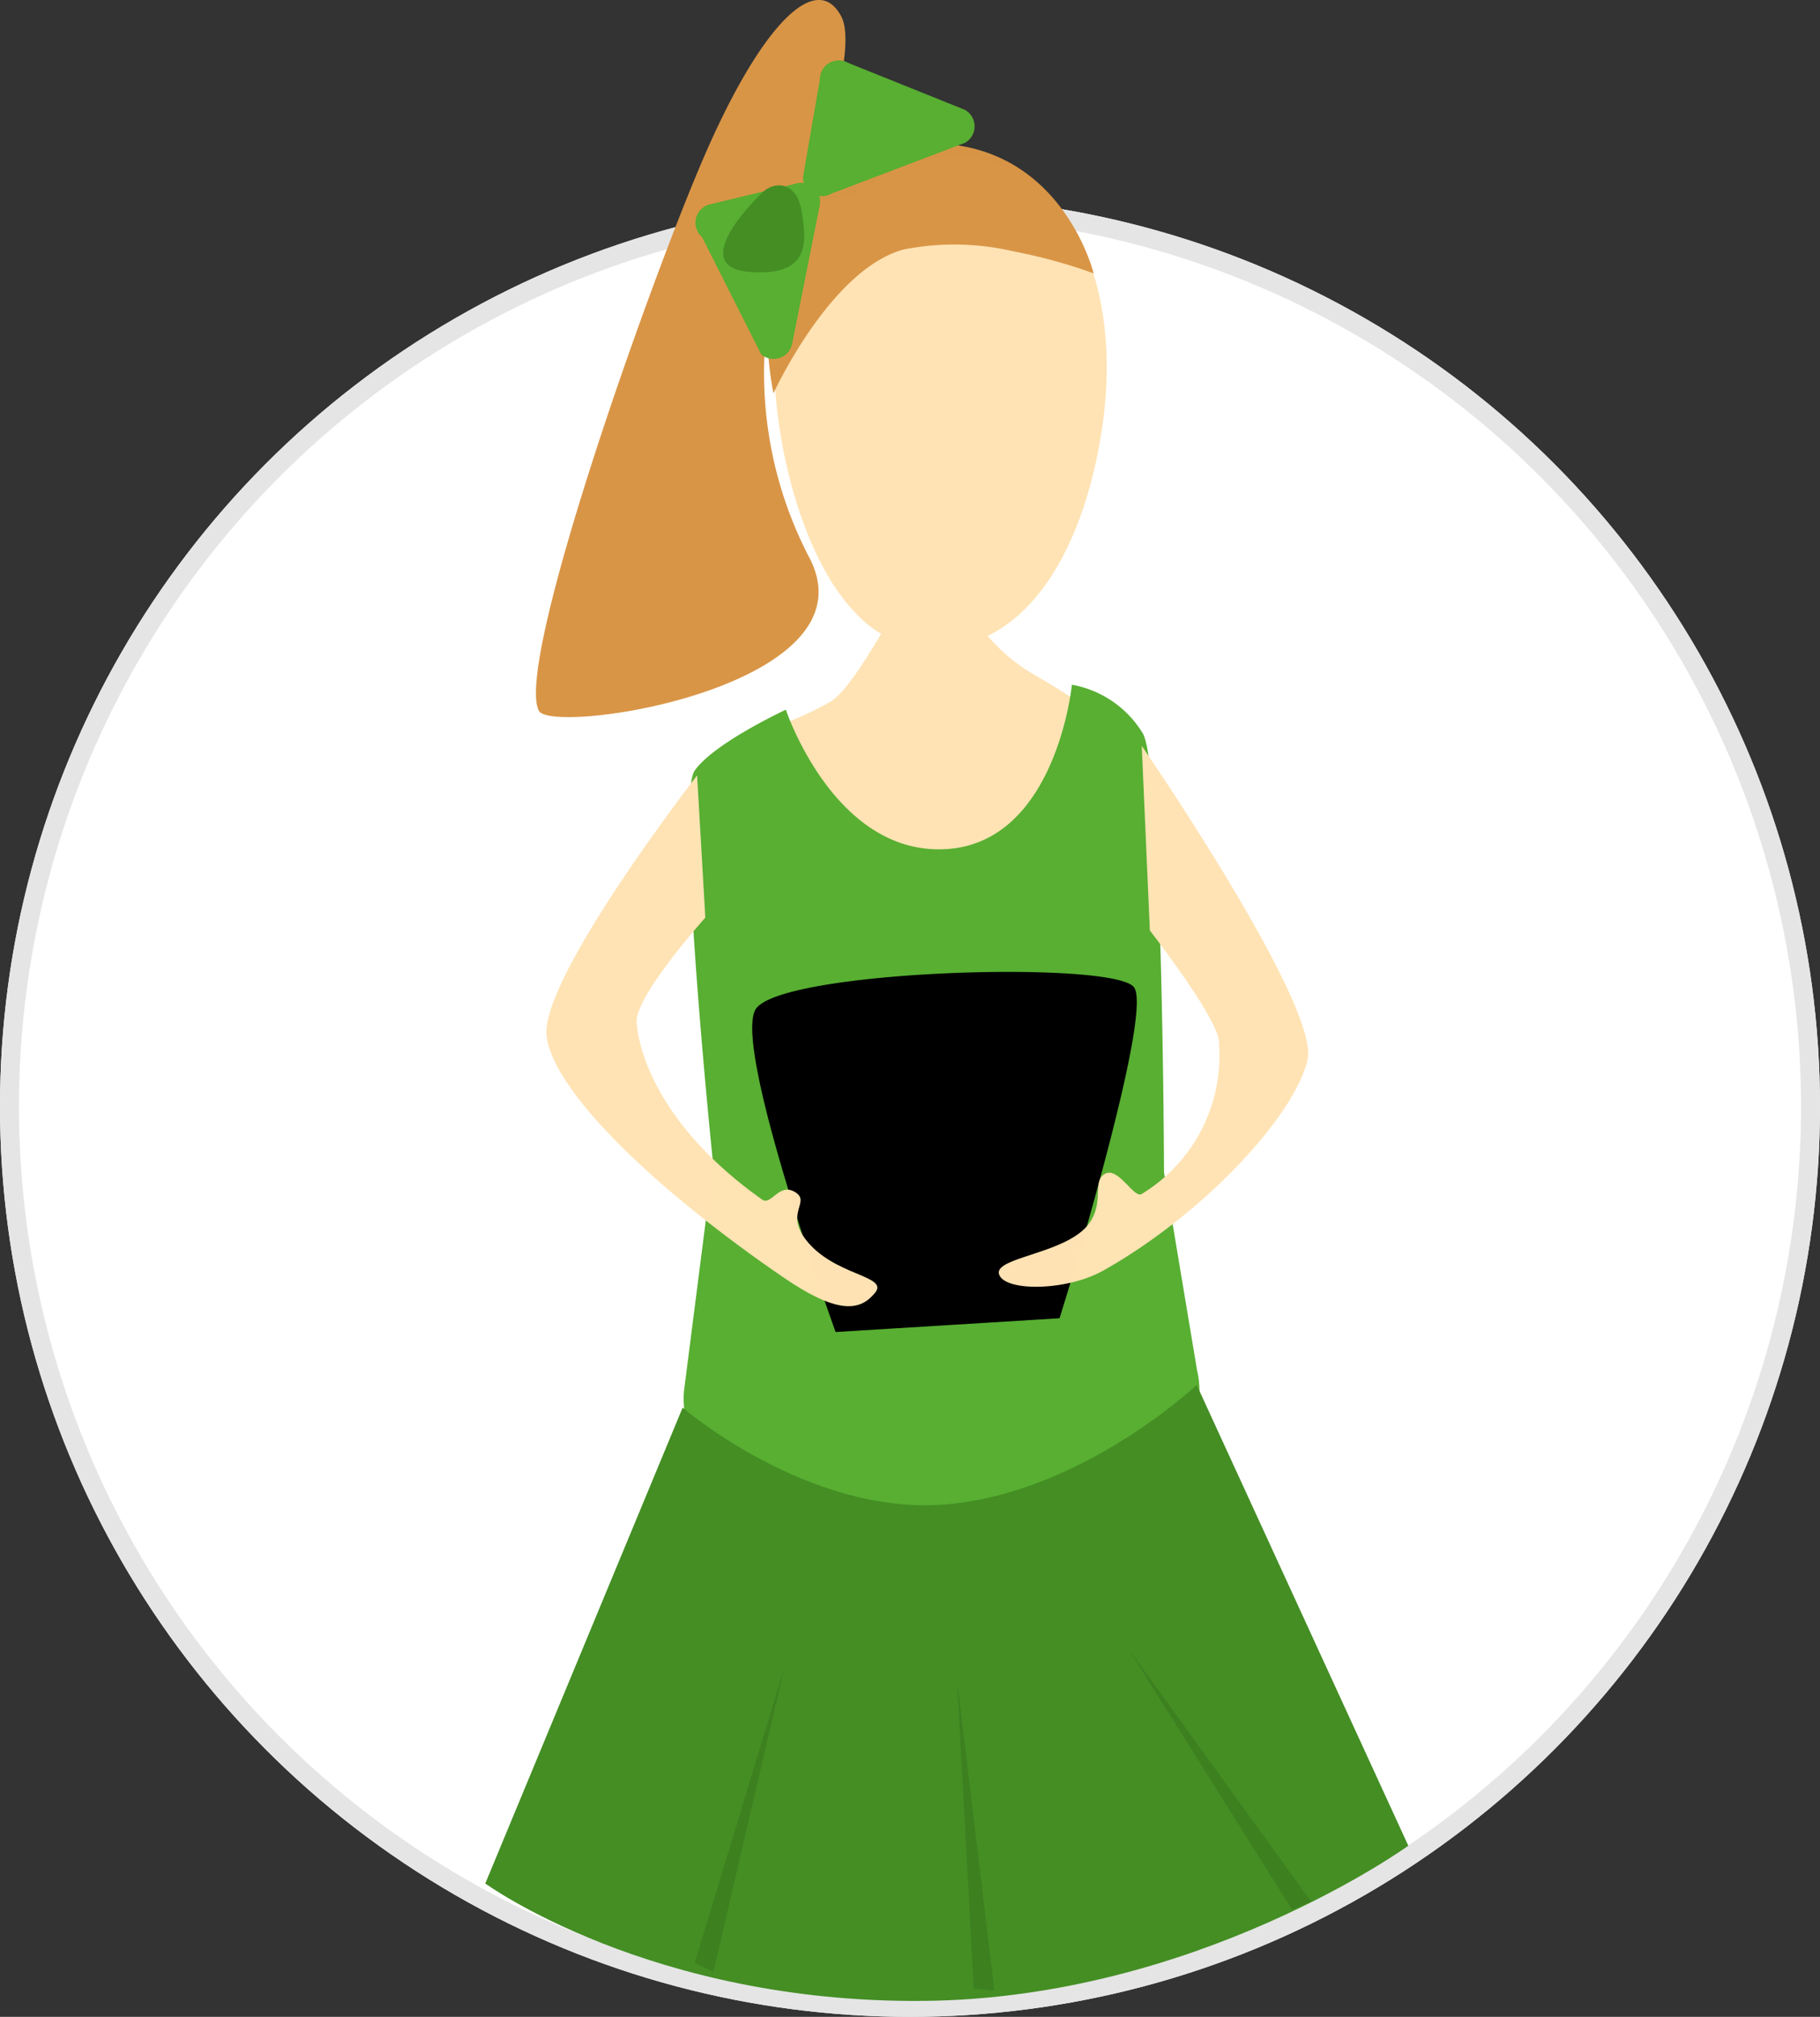 <svg xmlns="http://www.w3.org/2000/svg" width="96" height="106.36"><rect width="100%" height="100%" fill="#333333" stroke="none"/><defs><style>.prefix__cls-2{fill:#ffe3b4;opacity:.996}.prefix__cls-3{fill:#58af32}.prefix__cls-6{fill:#448e24}.prefix__cls-7{fill:#3d8020}</style></defs><g id="prefix__Период" transform="translate(-986 -2154.64)"><g id="prefix__Ellipse_105" fill="#fff" stroke="#e5e5e5" data-name="Ellipse 105" transform="translate(986 2165)"><circle cx="48" cy="48" r="48" stroke="none"/><circle cx="48" cy="48" r="47.5" fill="none"/></g><g id="prefix__Group_938" data-name="Group 938" transform="translate(-8039.982 -4715.948)"><path id="prefix__Path_2712" d="M9.913 0C15.377 0 18.7 5.8 18.7 12.945s-2.646 12.992-8.11 12.992c-5.054 0-8.69-8.264-9.5-13.784S4.449 0 9.913 0z" class="prefix__cls-2" data-name="Path 2712" transform="rotate(8 -44642.916 68273.903)"/><path id="prefix__Path_2702" d="M14.759 0c.487.009 1.626 4.33 5.268 6.46s5.583 3.371 5.583 8.14c0 7.837-1.249 7.512-11.2 7.49s-12.055.228-12.055-7.609c0-5.266 2.746-4.092 7.017-6.547 1.602-.926 4.9-7.943 5.387-7.934z" class="prefix__cls-2" data-name="Path 2702" transform="translate(9060.415 6899.656)"/><path id="prefix__Path_2711" d="M8688.865 6633.232c1.01-1.455 4.814-3.219 4.814-3.219s2.546 7.658 8.406 7.354 6.682-8.671 6.682-8.671a5.5 5.5 0 013.766 2.612c1.031 2.159 1.092 23.1 1.092 23.1l1.751 10.481s2.287 8.259-13.034 8.837-14.027-7.861-14.027-7.861l1.525-11.914s-1.985-19.264-.975-20.719z" class="prefix__cls-3" data-name="Path 2711" transform="translate(373.755 278.002)"/><path id="prefix__Path_2708" fill="#d99546" d="M-5073.736 9527.679a13.71 13.71 0 015.8.093 27.81 27.81 0 014.237 1.161s-2-8.2-10.7-6.658-6.187 12.983-6.187 12.983 2.986-6.52 6.85-7.579z" data-name="Path 2708" opacity=".996" transform="translate(14147.367 -2643.93)"/><path id="prefix__Path_2713" fill="#d99546" d="M9064.42 6888.867a21.064 21.064 0 001.852 14.15c3.768 6.878-13.511 9.5-14.215 8.172-1.3-2.459 5.889-22.79 8.831-29.493s5.814-9.584 7.118-7.124-3.586 14.295-3.586 14.295z" data-name="Path 2713" transform="translate(2.35 -3.116)"/><path id="prefix__Path_2721" d="M3.848 1.519a1 1 0 011.736 0l3.684 6.452a1 1 0 01-.868 1.5l-6.41-2.62a1 1 0 01-.868-1.5z" class="prefix__cls-3" data-name="Path 2721" transform="rotate(41 -4663.166 15562.37)"/><path id="prefix__Path_2720" d="M3.848 1.519a1 1 0 011.736 0L7.392 6.43a1 1 0 01-.868 1.5l-6.571.933a1 1 0 01-.868-1.5z" class="prefix__cls-3" data-name="Path 2720" transform="rotate(-150 5458.493 2226.545)"/><path id="prefix__Path_2715" d="M3.736.071C.648-1.006.445.982.294 2.492s.915 1.923 1.735 1.472S6.824 1.147 3.736.071z" class="prefix__cls-6" data-name="Path 2715" transform="rotate(165.02 4082.055 4038.204)"/><path id="prefix__Path_2717" d="M8689.909 6629.306L8679.5 6654.4s8.68 6.32 23.109 6.192 25.578-8.183 25.578-8.183l-11.162-24.3s-6.111 5.76-13.333 6.307-13.783-5.11-13.783-5.11z" class="prefix__cls-6" data-name="Path 2717" transform="translate(372.08 315.515)"/><path id="prefix__Path_2719" d="M-1.9-.759c1.17-2.1 18.921-2.623 19.973-1.182.692.948-1.226 8.2-2.715 13.392a171.85 171.85 0 01-1.214 4.06l-11.811.726S-3.074 1.339-1.9-.759z" data-name="Path 2719" transform="translate(9067.726 6924.596)"/><path id="prefix__Path_2710" d="M9.051 6.636s5.466-.876 6.282-2 2.575-4.927.75-11.438c-.161-.575-1.263.152-1.6-.786s1.084-.5 1.137-2.288c.07-2.448-2.245-4.259-1.07-4.5s2.22.26 3.238 3.665c2.261 7.56 3.3 15.13 1.718 17.734S4.667 12.739 4.667 12.739z" class="prefix__cls-2" data-name="Path 2710" transform="rotate(141 3312.224 5065.926)"/><path id="prefix__Path_2718" d="M4.514 9.171s5.944 1.383 6.575 2.326a8.528 8.528 0 011.836 8.739c-.141.462-1.883-.35-2.177.4s.953 1.177 1 2.612c.061 1.967-2.817 4.521-1.994 5.025s3.329-1.571 4.144-3.634c2.276-5.752 2.679-12.763 1.366-15.411S-1.945 1.873-1.945 1.873z" class="prefix__cls-2" data-name="Path 2718" transform="rotate(39 -5211.734 16287.972)"/><path id="prefix__Path_2725" d="M8687.643 7070.63l3.741-16.031.986.477z" class="prefix__cls-7" data-name="Path 2725" transform="rotate(180 8877.497 7014.59)"/><path id="prefix__Path_2726" d="M8687.643 7070.63l3.741-16.031.986.477z" class="prefix__cls-7" data-name="Path 2726" transform="rotate(160 8891.877 7049.207)"/><path id="prefix__Path_2727" d="M8687.643 7070.63l3.741-16.031.986.477z" class="prefix__cls-7" data-name="Path 2727" transform="rotate(131 8912.34 7104.73)"/></g></g></svg>